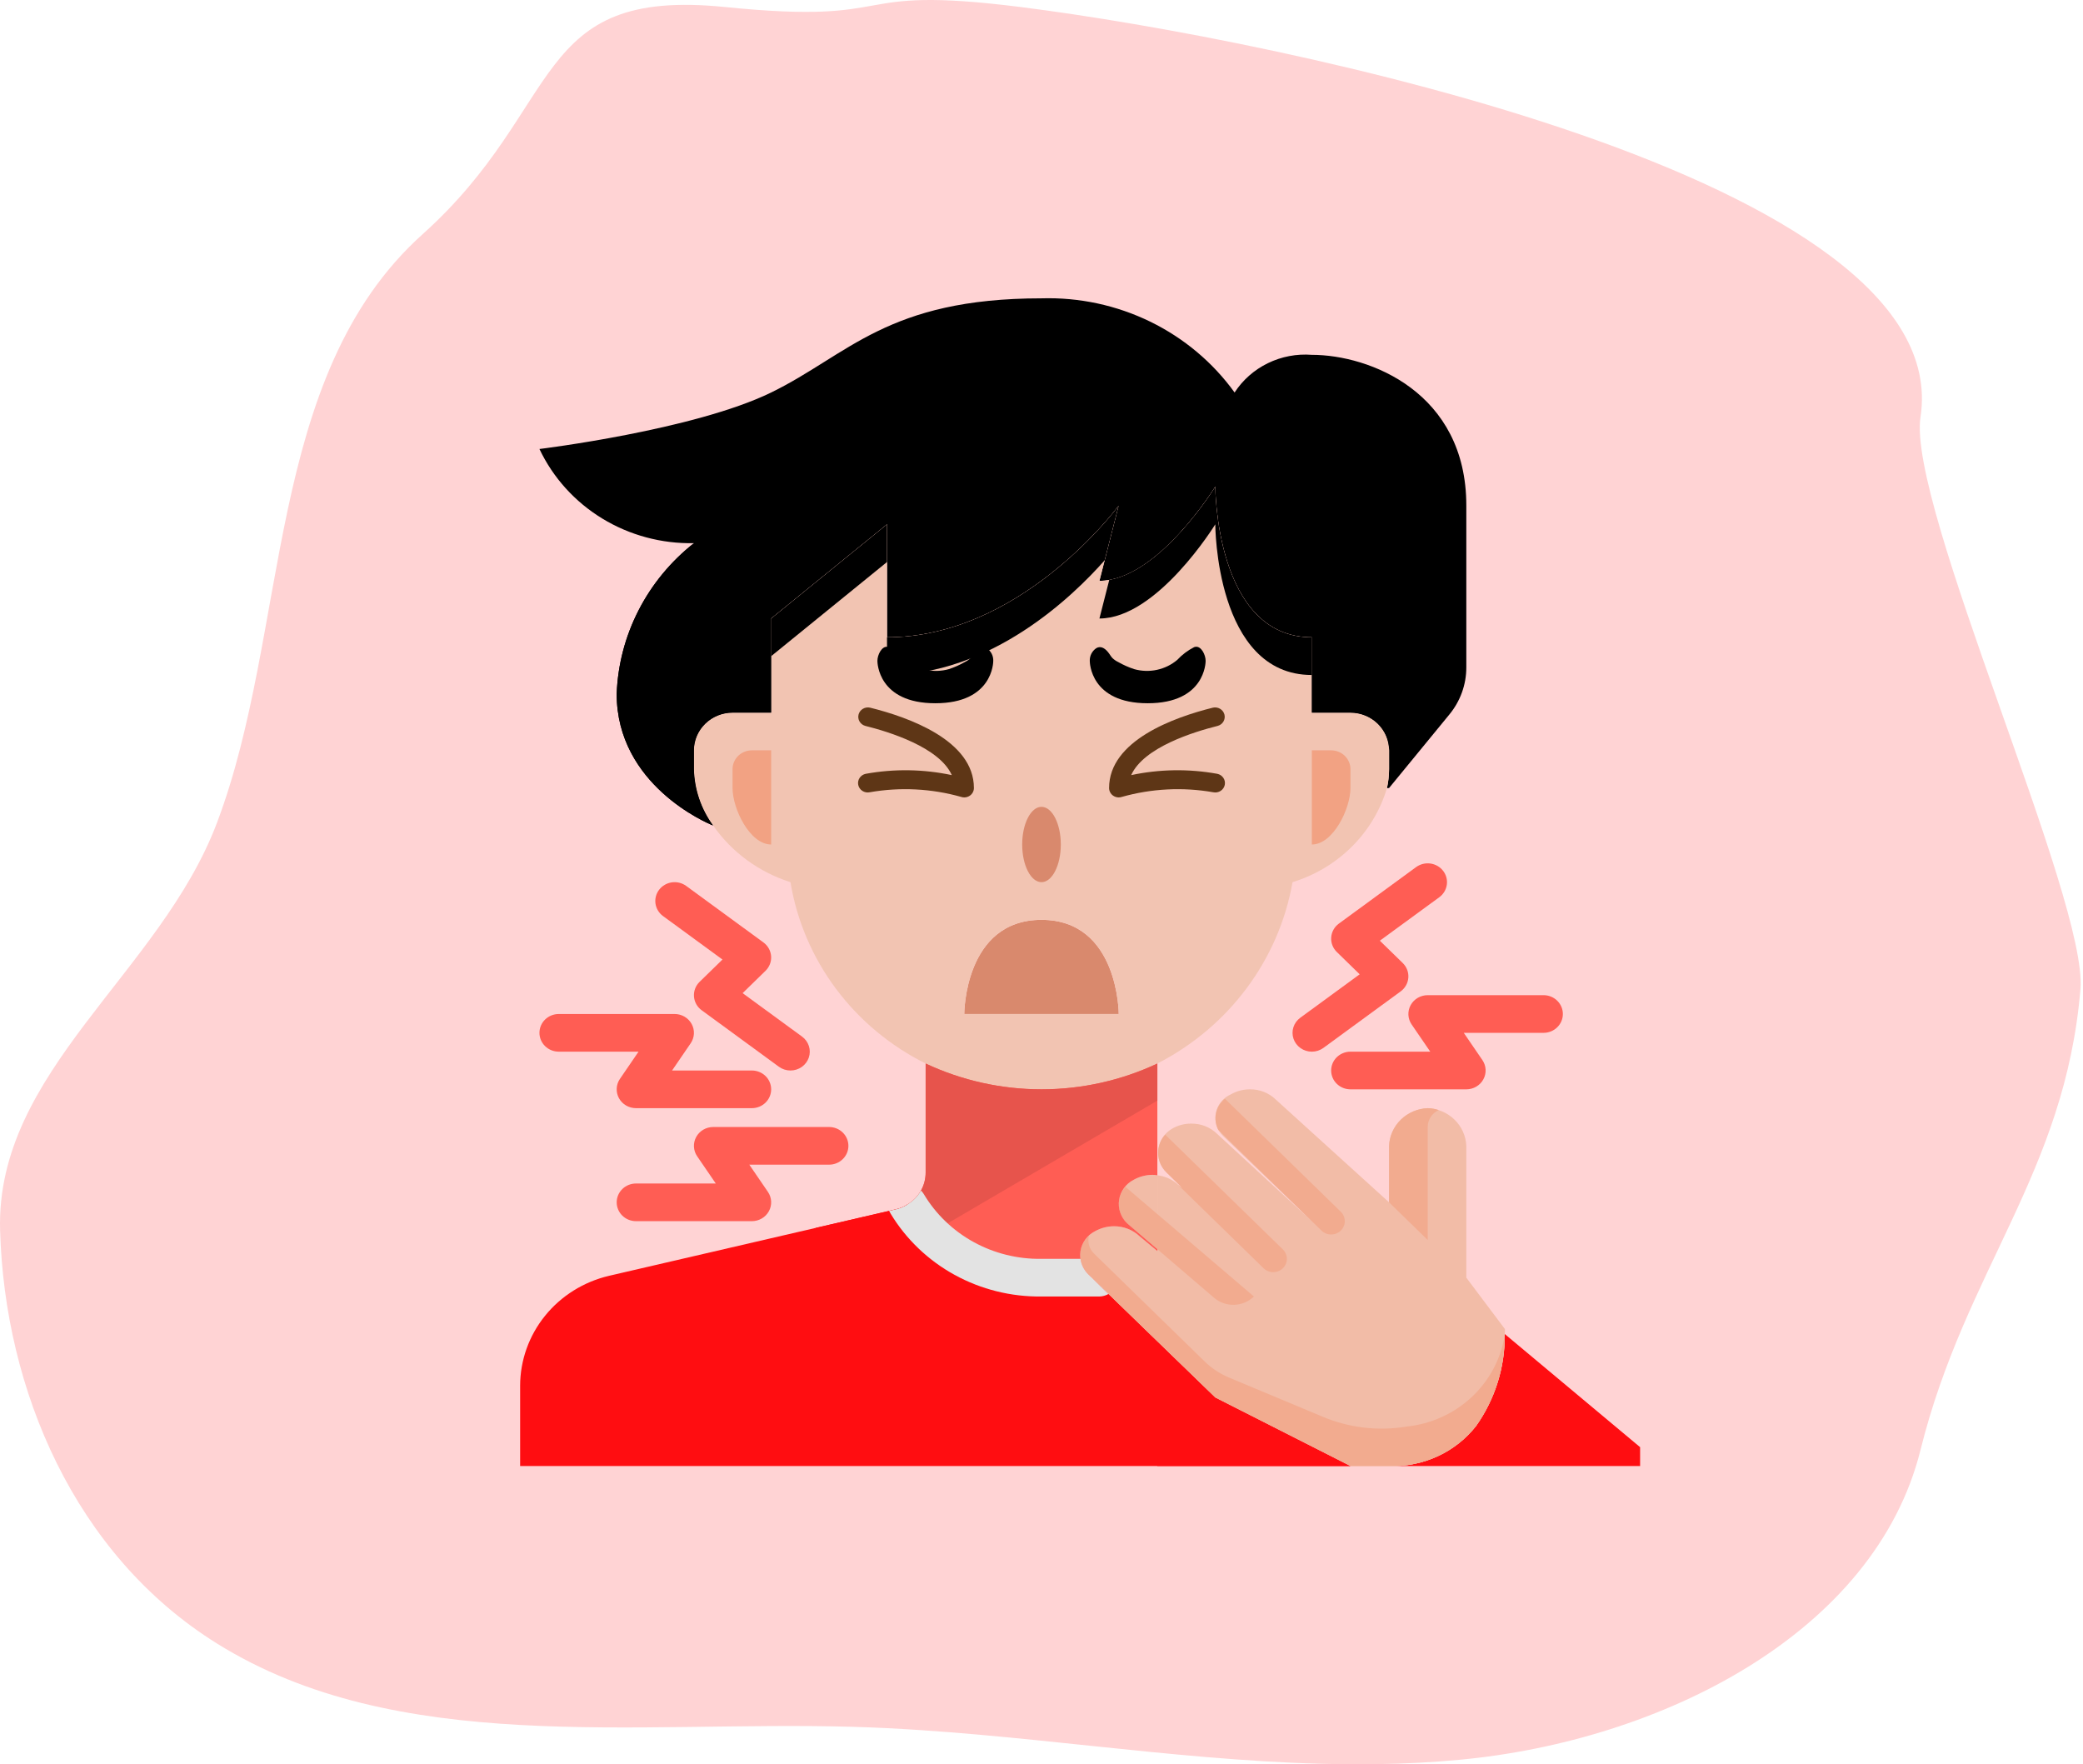 <svg width="477" height="404" viewBox="0 0 477 404" fill="none" xmlns="http://www.w3.org/2000/svg">
<path opacity="0.18" d="M439.792 332.003C429.328 374.029 380.329 398.698 334.1 402.969C327.926 403.543 321.738 403.857 315.564 403.948C280.769 404.51 245.947 398.515 211.025 396.178C205.751 395.825 200.477 395.551 195.203 395.407C145.445 393.984 90.988 402.094 49.654 376.314C17.053 355.993 1.077 318.16 0.022 281.737C-1.033 245.314 36.631 222.858 49.654 188.485C66.404 144.278 60.497 86.222 96.769 53.639C129.468 24.294 121.389 -2.911 166 1.607C207.588 5.812 192.511 -3.577 233.69 1.607C292.605 9.025 448.132 40.792 439.792 95.485C436.698 115.806 478.119 205.995 476.417 226.485C472.887 268.615 450.045 290.774 439.792 332.003Z" fill="#FF0D11"/>
<path d="M256.188 232.188H220.812C220.812 232.188 220.812 210.625 238.5 210.625C256.188 210.625 256.188 232.188 256.188 232.188Z" fill="#D9896D"/>
<path d="M331.89 163.619L318.094 180.438L317.607 180.481C317.924 179.049 318.087 177.589 318.094 176.125V171.813C318.087 169.527 317.153 167.337 315.496 165.721C313.839 164.105 311.593 163.194 309.25 163.188H300.406V145.938C278.297 145.938 278.297 111.438 278.297 111.438C278.297 111.438 265.031 133 251.766 133L256.143 115.836C254.817 117.604 233.105 145.938 203.125 145.938V120.063L176.594 141.625V163.188H167.75C165.407 163.194 163.161 164.105 161.504 165.721C159.847 167.337 158.913 169.527 158.906 171.813V176.125C159.019 180.752 160.543 185.241 163.284 189.019C161.957 188.502 141.219 179.748 141.219 158.875C141.469 152.226 143.177 145.706 146.228 139.755C149.279 133.804 153.602 128.56 158.906 124.375C151.498 124.527 144.206 122.567 137.923 118.737C131.639 114.907 126.638 109.373 123.531 102.813C123.531 102.813 158.906 98.5 176.594 89.875C194.281 81.25 203.125 68.313 238.5 68.313C247.125 68.055 255.68 69.891 263.398 73.654C271.116 77.418 277.755 82.992 282.719 89.875C284.584 87.005 287.217 84.685 290.333 83.165C293.45 81.645 296.933 80.983 300.406 81.25C313.672 81.25 335.781 89.875 335.781 115.75V152.838C335.782 156.759 334.409 160.563 331.89 163.619V163.619Z" fill="black"/>
<path d="M265.031 243.529C256.854 247.612 247.803 249.749 238.617 249.767C229.432 249.785 220.372 247.684 212.178 243.633C203.984 239.583 196.89 233.7 191.474 226.464C186.058 219.228 182.474 210.845 181.016 202C173.814 199.715 167.594 195.165 163.328 189.062L163.284 189.019C160.543 185.241 159.019 180.752 158.906 176.125V171.812C158.913 169.527 159.847 167.337 161.504 165.721C163.161 164.105 165.407 163.194 167.75 163.188H176.594V141.625L203.125 120.062V145.938C233.105 145.938 254.817 117.604 256.143 115.836L251.766 133C265.031 133 278.297 111.438 278.297 111.438C278.297 111.438 278.297 145.938 300.406 145.938V163.188H309.25C311.593 163.194 313.839 164.105 315.496 165.721C317.153 167.337 318.087 169.527 318.094 171.812V176.125C318.087 177.589 317.924 179.049 317.607 180.481C316.095 185.525 313.331 190.128 309.559 193.881C305.788 197.635 301.125 200.423 295.984 202C294.44 210.775 290.844 219.085 285.477 226.287C280.109 233.489 273.113 239.389 265.031 243.529V243.529ZM220.812 232.188H256.188C256.188 232.188 256.188 210.625 238.5 210.625C220.812 210.625 220.812 232.188 220.812 232.188Z" fill="#F2C4B2"/>
<path d="M375.578 331.375V335.687H318.094C321.929 335.825 325.742 335.062 329.212 333.464C332.683 331.865 335.709 329.478 338.036 326.502C342.387 320.327 344.673 312.991 344.581 305.5H344.625L375.578 331.375Z" fill="#FF0D11"/>
<path d="M309.25 335.687H119.109V317.316C119.114 311.496 121.127 305.846 124.825 301.277C128.523 296.709 133.69 293.487 139.494 292.131L205.159 276.908C206.106 276.696 207.006 276.316 207.812 275.787C210.964 280.967 215.46 285.246 220.848 288.191C226.235 291.137 232.324 292.644 238.5 292.562H249.997L278.297 319.99L309.25 335.687Z" fill="#FF0D11"/>
<path d="M176.594 171.812H172.172C170.999 171.812 169.874 172.267 169.045 173.076C168.216 173.884 167.75 174.981 167.75 176.125V180.438C167.75 185.203 171.708 193.375 176.594 193.375V171.812Z" fill="#F2A283"/>
<path d="M300.406 171.812H304.828C306.001 171.812 307.126 172.267 307.955 173.076C308.784 173.884 309.25 174.981 309.25 176.125V180.438C309.25 185.203 305.27 193.375 300.406 193.375V171.812Z" fill="#F2A283"/>
<path d="M158.906 124.375C153.602 128.56 149.279 133.804 146.228 139.755C143.177 145.706 141.469 152.226 141.219 158.875C141.219 179.748 161.957 188.502 163.284 189.019C160.543 185.241 159.019 180.752 158.906 176.125V171.812C158.913 169.527 159.847 167.337 161.504 165.721C163.161 164.105 165.407 163.194 167.75 163.188H176.594V141.625L150.062 150.25C149.604 140.852 152.757 131.625 158.906 124.375V124.375Z" fill="black"/>
<path d="M300.406 145.938V163.188H309.25C311.593 163.194 313.839 164.105 315.496 165.721C317.153 167.337 318.087 169.527 318.094 171.812V154.562L300.406 145.938Z" fill="black"/>
<path d="M203.125 120.062L176.594 141.625V145.938V150.25L203.125 128.688V120.062Z" fill="black"/>
<path d="M278.297 120.062C278.297 120.062 278.297 154.562 300.406 154.562V145.938C278.297 145.938 278.297 111.438 278.297 111.438C278.297 111.438 266.495 130.602 254.021 132.78L251.766 141.625C265.031 141.625 278.297 120.062 278.297 120.062Z" fill="black"/>
<path d="M252.964 128.299L256.143 115.836C254.817 117.604 233.105 145.938 203.125 145.938V154.563C227.109 154.563 245.77 136.45 252.964 128.299Z" fill="black"/>
<path d="M256.187 182.594C255.722 182.594 255.269 182.45 254.892 182.184C254.609 181.984 254.378 181.722 254.219 181.418C254.06 181.115 253.977 180.779 253.977 180.438C253.977 169.561 268.874 164.244 277.753 162.04C278.316 161.914 278.907 162.008 279.4 162.302C279.893 162.595 280.249 163.065 280.391 163.611C280.533 164.157 280.45 164.736 280.161 165.223C279.871 165.711 279.397 166.068 278.841 166.219C273.473 167.552 261.878 171.105 259.04 177.488C265.52 176.11 272.217 176.007 278.739 177.186C279.314 177.3 279.819 177.633 280.143 178.11C280.467 178.588 280.583 179.171 280.466 179.732C280.349 180.293 280.008 180.786 279.518 181.102C279.028 181.418 278.43 181.531 277.855 181.416C270.867 180.191 263.683 180.557 256.864 182.486C256.646 182.556 256.417 182.592 256.187 182.594V182.594Z" fill="#5E3616"/>
<path d="M273.468 148.176C273.561 148.15 273.649 148.128 273.742 148.111C275.069 147.878 276.086 149.935 276.086 151.328C276.086 151.721 275.936 161.031 262.82 161.031C249.705 161.031 249.555 151.721 249.555 151.328C249.534 150.76 249.66 150.196 249.92 149.688C250.181 149.179 250.567 148.743 251.045 148.417C252.009 147.844 252.946 148.378 253.698 149.28C254.065 149.711 254.348 150.263 254.737 150.677C255.125 151.052 255.573 151.362 256.064 151.595C257.225 152.258 258.454 152.803 259.729 153.221C261.423 153.696 263.212 153.752 264.933 153.382C266.654 153.012 268.253 152.229 269.586 151.104C270.693 149.912 272.007 148.921 273.468 148.176Z" fill="black"/>
<path d="M220.812 182.594C221.277 182.592 221.73 182.448 222.108 182.184C222.391 181.984 222.622 181.722 222.781 181.418C222.94 181.115 223.023 180.779 223.023 180.438C223.023 169.561 208.126 164.244 199.247 162.04C198.684 161.914 198.093 162.008 197.6 162.302C197.107 162.595 196.751 163.065 196.609 163.611C196.467 164.157 196.55 164.736 196.839 165.223C197.129 165.711 197.603 166.068 198.159 166.219C203.527 167.552 215.121 171.105 217.96 177.488C211.48 176.11 204.783 176.007 198.261 177.186C197.686 177.3 197.181 177.633 196.857 178.11C196.533 178.588 196.417 179.171 196.534 179.732C196.651 180.293 196.992 180.786 197.482 181.102C197.972 181.418 198.57 181.531 199.145 181.416C206.133 180.192 213.317 180.558 220.136 182.486C220.354 182.557 220.582 182.593 220.812 182.594Z" fill="#5E3616"/>
<path d="M203.541 148.176C203.448 148.15 203.359 148.128 203.267 148.111C201.94 147.878 200.923 149.935 200.923 151.328C200.923 151.721 201.073 161.031 214.189 161.031C227.304 161.031 227.454 151.721 227.454 151.328C227.474 150.76 227.349 150.196 227.088 149.688C226.828 149.179 226.442 148.743 225.964 148.417C224.996 147.844 224.063 148.378 223.311 149.28C222.944 149.711 222.661 150.263 222.267 150.677C221.881 151.053 221.432 151.364 220.941 151.595C219.781 152.259 218.554 152.804 217.279 153.221C215.586 153.696 213.797 153.752 212.076 153.382C210.355 153.012 208.755 152.229 207.423 151.104C206.315 149.913 205.001 148.922 203.541 148.176V148.176Z" fill="black"/>
<path d="M238.5 202C240.942 202 242.922 198.138 242.922 193.375C242.922 188.612 240.942 184.75 238.5 184.75C236.058 184.75 234.078 188.612 234.078 193.375C234.078 198.138 236.058 202 238.5 202Z" fill="#D9896D"/>
<path d="M278.297 319.99L249.997 292.562H238.5C232.324 292.644 226.235 291.137 220.848 288.191C215.46 285.246 210.964 280.967 207.812 275.787C207.006 276.316 206.106 276.696 205.159 276.908L186.826 281.16C190.359 289.936 202.891 305.5 247.344 305.5L265.031 335.687H309.25L278.297 319.99Z" fill="#FF0D11"/>
<path d="M282.719 301.188L265.031 286.042V286.473L261.007 283.123C259.424 281.616 257.295 280.779 255.082 280.794C253.577 280.803 252.101 281.189 250.793 281.915C249.902 282.365 249.132 283.014 248.548 283.809C247.963 284.604 247.579 285.523 247.429 286.49C247.278 287.457 247.363 288.446 247.679 289.375C247.995 290.303 248.532 291.146 249.245 291.834L249.997 292.567L278.297 319.99L309.25 335.688H318.094C321.929 335.825 325.742 335.062 329.212 333.464C332.683 331.866 335.709 329.478 338.036 326.502C342.387 320.327 344.673 312.991 344.581 305.5C344.618 305.113 344.632 304.724 344.625 304.336L335.781 292.563V262.375C335.686 260.118 334.723 257.978 333.085 256.38C331.447 254.782 329.252 253.843 326.938 253.75C324.623 253.843 322.428 254.782 320.79 256.38C319.152 257.978 318.189 260.118 318.094 262.375V275.313L292.137 251.766C291.359 251.012 290.434 250.417 289.416 250.017C288.399 249.617 287.309 249.42 286.212 249.438C284.672 249.435 283.16 249.838 281.834 250.602C280.947 250.998 280.171 251.598 279.574 252.352C278.977 253.105 278.576 253.988 278.406 254.926C278.237 255.863 278.303 256.827 278.6 257.734C278.897 258.641 279.415 259.464 280.11 260.133L300.406 279.625L278.695 259.615C277.923 258.865 277.005 258.272 275.995 257.872C274.985 257.472 273.904 257.273 272.814 257.286C271.292 257.269 269.794 257.657 268.48 258.408C267.607 258.901 266.863 259.584 266.305 260.404C265.746 261.223 265.389 262.158 265.261 263.134C265.132 264.11 265.236 265.101 265.565 266.032C265.893 266.962 266.437 267.807 267.154 268.499L270.846 272.121L269.851 271.345C268.541 270.104 266.846 269.321 265.031 269.12V286.042L282.719 301.188Z" fill="#F2BCA7"/>
<path d="M259.636 270.138C258.745 270.592 257.975 271.246 257.391 272.045C256.807 272.843 256.423 273.766 256.273 274.736C256.122 275.706 256.208 276.697 256.523 277.629C256.839 278.561 257.375 279.408 258.089 280.099L265.031 286.042V269.12C264.665 269.062 264.296 269.027 263.926 269.016C262.421 269.026 260.944 269.412 259.636 270.138V270.138Z" fill="#F2BCA7"/>
<path d="M257.722 271.768C256.686 272.942 256.147 274.457 256.215 276.004C256.283 277.552 256.953 279.016 258.089 280.099L278.018 297.164C279.293 298.254 280.944 298.831 282.638 298.777C284.332 298.723 285.942 298.043 287.141 296.875V296.875L257.722 271.768Z" fill="#F2AB8F"/>
<path d="M302.728 324.337L281.459 315.445C279.37 314.573 277.472 313.32 275.865 311.753L250.47 286.986C249.951 286.468 249.578 285.829 249.384 285.13C249.191 284.431 249.184 283.695 249.365 282.993C248.741 283.554 248.242 284.232 247.896 284.988C247.551 285.743 247.367 286.559 247.356 287.386C247.344 288.213 247.506 289.034 247.831 289.798C248.156 290.562 248.637 291.253 249.245 291.829L249.997 292.562L278.297 319.99L309.25 335.688H318.094C321.929 335.825 325.742 335.062 329.212 333.464C332.683 331.865 335.709 329.478 338.036 326.502C342.33 320.403 344.606 313.169 344.559 305.772C343.704 311.174 341.044 316.15 336.992 319.926C332.939 323.702 327.721 326.067 322.149 326.653C315.582 327.748 308.83 326.943 302.728 324.337V324.337Z" fill="#F2AB8F"/>
<path d="M293.773 290.406C294.064 290.123 294.294 289.787 294.451 289.417C294.609 289.047 294.689 288.651 294.689 288.25C294.689 287.85 294.609 287.453 294.451 287.083C294.294 286.713 294.064 286.377 293.773 286.094L266.822 259.809C265.727 261.024 265.151 262.602 265.213 264.218C265.274 265.835 265.969 267.367 267.154 268.499L270.846 272.121L269.851 271.345C269.78 271.276 269.692 271.229 269.617 271.16L289.352 290.406C289.642 290.69 289.987 290.914 290.366 291.068C290.745 291.221 291.152 291.3 291.562 291.3C291.973 291.3 292.38 291.221 292.759 291.068C293.138 290.914 293.483 290.69 293.773 290.406V290.406Z" fill="#F2AB8F"/>
<path d="M307.039 281.781C307.329 281.498 307.56 281.162 307.717 280.792C307.874 280.422 307.955 280.025 307.955 279.625C307.955 279.225 307.874 278.828 307.717 278.458C307.56 278.088 307.329 277.752 307.039 277.469L280.508 251.594C279.467 252.442 278.75 253.607 278.473 254.901C278.195 256.195 278.373 257.543 278.978 258.727L300.406 279.625L302.617 281.781C302.907 282.064 303.252 282.289 303.631 282.442C304.011 282.596 304.417 282.675 304.828 282.675C305.239 282.675 305.645 282.596 306.025 282.442C306.404 282.289 306.749 282.064 307.039 281.781V281.781Z" fill="#F2AB8F"/>
<path d="M249.245 291.829C248.532 291.142 247.995 290.299 247.679 289.37C247.363 288.441 247.278 287.453 247.428 286.486C247.579 285.518 247.963 284.599 248.548 283.804C249.132 283.009 249.902 282.36 250.793 281.911C252.101 281.185 253.577 280.799 255.082 280.789C257.295 280.774 259.424 281.611 261.007 283.118L265.031 286.469V286.038L258.089 280.099C257.375 279.407 256.839 278.561 256.523 277.629C256.208 276.697 256.122 275.706 256.273 274.736C256.424 273.765 256.807 272.843 257.391 272.045C257.976 271.246 258.745 270.592 259.637 270.138C260.944 269.412 262.421 269.026 263.926 269.016C264.296 269.027 264.666 269.062 265.031 269.12V243.529C256.755 247.418 247.687 249.437 238.5 249.437C229.313 249.437 220.245 247.418 211.969 243.529V268.499C211.973 269.959 211.594 271.396 210.866 272.672C210.138 273.948 209.087 275.021 207.812 275.787C210.964 280.967 215.46 285.246 220.848 288.191C226.235 291.137 232.324 292.644 238.5 292.563H249.997L249.245 291.829Z" fill="#FF5D54"/>
<path d="M326.938 258.062C326.94 257.249 327.179 256.453 327.626 255.766C328.072 255.08 328.709 254.53 329.462 254.181C328.65 253.905 327.798 253.759 326.938 253.75C324.623 253.843 322.428 254.782 320.79 256.38C319.152 257.977 318.189 260.117 318.094 262.375V275.312L326.938 283.938V258.062Z" fill="#F2AB8F"/>
<path d="M265.031 243.529C256.755 247.418 247.687 249.437 238.5 249.437C229.313 249.437 220.245 247.418 211.969 243.529V268.499C211.973 269.959 211.594 271.396 210.866 272.672C210.138 273.948 209.087 275.021 207.812 275.787C209.269 278.211 211.042 280.44 213.087 282.42L265.031 252.025V243.529Z" fill="#E7544C"/>
<path d="M181.016 245.125C180.059 245.127 179.127 244.824 178.363 244.262L160.675 231.325C160.168 230.954 159.749 230.482 159.446 229.939C159.143 229.397 158.963 228.797 158.918 228.181C158.873 227.565 158.964 226.946 159.186 226.367C159.407 225.789 159.754 225.263 160.202 224.826L165.442 219.716L151.831 209.762C151.367 209.423 150.975 208.997 150.679 208.51C150.384 208.022 150.189 207.483 150.107 206.922C150.025 206.362 150.057 205.791 150.201 205.242C150.345 204.694 150.598 204.178 150.947 203.725C151.295 203.272 151.732 202.89 152.231 202.602C152.731 202.313 153.284 202.123 153.859 202.043C154.434 201.963 155.019 201.994 155.582 202.135C156.144 202.275 156.673 202.523 157.138 202.862L174.825 215.8C175.332 216.171 175.751 216.643 176.054 217.186C176.357 217.728 176.537 218.328 176.582 218.944C176.627 219.56 176.536 220.179 176.314 220.758C176.093 221.336 175.746 221.862 175.298 222.299L170.058 227.409L183.669 237.362C184.411 237.906 184.96 238.663 185.236 239.527C185.513 240.391 185.504 241.318 185.211 242.176C184.917 243.035 184.354 243.782 183.601 244.311C182.848 244.84 181.944 245.125 181.016 245.125Z" fill="#FF5D54"/>
<path d="M172.172 253.75H145.641C144.84 253.75 144.055 253.538 143.368 253.137C142.681 252.736 142.119 252.16 141.741 251.472C141.363 250.784 141.184 250.008 141.223 249.228C141.262 248.448 141.517 247.694 141.962 247.044L146.224 240.812H127.953C126.78 240.812 125.656 240.358 124.826 239.549C123.997 238.741 123.531 237.644 123.531 236.5C123.531 235.356 123.997 234.259 124.826 233.451C125.656 232.642 126.78 232.188 127.953 232.188H154.484C155.285 232.187 156.07 232.399 156.757 232.8C157.444 233.202 158.006 233.777 158.384 234.466C158.762 235.154 158.941 235.929 158.902 236.709C158.863 237.489 158.608 238.244 158.163 238.893L153.901 245.125H172.172C173.345 245.125 174.469 245.579 175.299 246.388C176.128 247.197 176.594 248.294 176.594 249.438C176.594 250.581 176.128 251.678 175.299 252.487C174.469 253.296 173.345 253.75 172.172 253.75Z" fill="#FF5D54"/>
<path d="M172.172 279.625H145.641C144.468 279.625 143.343 279.171 142.514 278.362C141.685 277.553 141.219 276.456 141.219 275.312C141.219 274.169 141.685 273.072 142.514 272.263C143.343 271.454 144.468 271 145.641 271H163.912L159.649 264.768C159.205 264.119 158.95 263.364 158.911 262.584C158.872 261.804 159.051 261.029 159.429 260.341C159.806 259.652 160.368 259.077 161.055 258.675C161.742 258.274 162.528 258.062 163.328 258.063H189.859C191.032 258.063 192.157 258.517 192.986 259.326C193.815 260.134 194.281 261.231 194.281 262.375C194.281 263.519 193.815 264.616 192.986 265.424C192.157 266.233 191.032 266.688 189.859 266.688H171.588L175.851 272.919C176.295 273.569 176.55 274.323 176.589 275.103C176.628 275.883 176.449 276.659 176.071 277.347C175.694 278.035 175.132 278.611 174.445 279.012C173.758 279.413 172.972 279.625 172.172 279.625V279.625Z" fill="#FF5D54"/>
<path d="M300.406 240.813C299.478 240.813 298.574 240.528 297.821 239.998C297.068 239.469 296.505 238.722 296.211 237.864C295.918 237.005 295.909 236.078 296.186 235.214C296.462 234.35 297.011 233.593 297.753 233.05L311.364 223.097L306.124 217.986C305.676 217.55 305.329 217.024 305.108 216.445C304.886 215.866 304.795 215.248 304.84 214.632C304.885 214.015 305.065 213.416 305.368 212.873C305.671 212.331 306.09 211.858 306.597 211.488L324.284 198.55C325.223 197.864 326.402 197.569 327.563 197.731C328.724 197.893 329.771 198.498 330.475 199.413C331.179 200.328 331.481 201.478 331.315 202.61C331.149 203.742 330.529 204.764 329.591 205.45L315.98 215.403L321.22 220.514C321.668 220.95 322.014 221.476 322.236 222.055C322.457 222.634 322.549 223.252 322.504 223.868C322.459 224.485 322.279 225.084 321.976 225.627C321.673 226.169 321.254 226.642 320.747 227.013L303.059 239.95C302.295 240.512 301.363 240.814 300.406 240.813V240.813Z" fill="#FF5D54"/>
<path d="M335.781 249.438H309.25C308.077 249.438 306.953 248.983 306.123 248.174C305.294 247.366 304.828 246.269 304.828 245.125C304.828 243.981 305.294 242.884 306.123 242.076C306.953 241.267 308.077 240.812 309.25 240.812H327.521L323.258 234.581C322.814 233.931 322.559 233.177 322.52 232.397C322.481 231.617 322.66 230.841 323.038 230.153C323.416 229.465 323.978 228.889 324.665 228.488C325.351 228.087 326.137 227.875 326.938 227.875H353.469C354.642 227.875 355.766 228.329 356.595 229.138C357.425 229.947 357.891 231.044 357.891 232.188C357.891 233.331 357.425 234.428 356.595 235.237C355.766 236.046 354.642 236.5 353.469 236.5H335.198L339.46 242.732C339.905 243.381 340.16 244.136 340.199 244.916C340.237 245.696 340.058 246.471 339.681 247.159C339.303 247.848 338.741 248.423 338.054 248.825C337.367 249.226 336.582 249.438 335.781 249.438V249.438Z" fill="#FF5D54"/>
<path d="M249.997 292.563L249.245 291.83C248.254 290.862 247.616 289.605 247.428 288.25H238.5C233.055 288.34 227.684 287.01 222.942 284.398C218.201 281.786 214.26 277.987 211.526 273.394C211.351 273.109 211.142 272.845 210.903 272.609C210.175 273.914 209.107 275.01 207.808 275.787C207.001 276.316 206.102 276.696 205.155 276.908L203.602 277.266C203.638 277.34 203.744 277.542 203.952 277.905C207.484 283.757 212.54 288.594 218.608 291.925C224.675 295.257 231.538 296.964 238.5 296.875H251.766C252.499 296.859 253.216 296.66 253.848 296.297L249.997 292.563Z" fill="#E3E3E3"/>
</svg>

